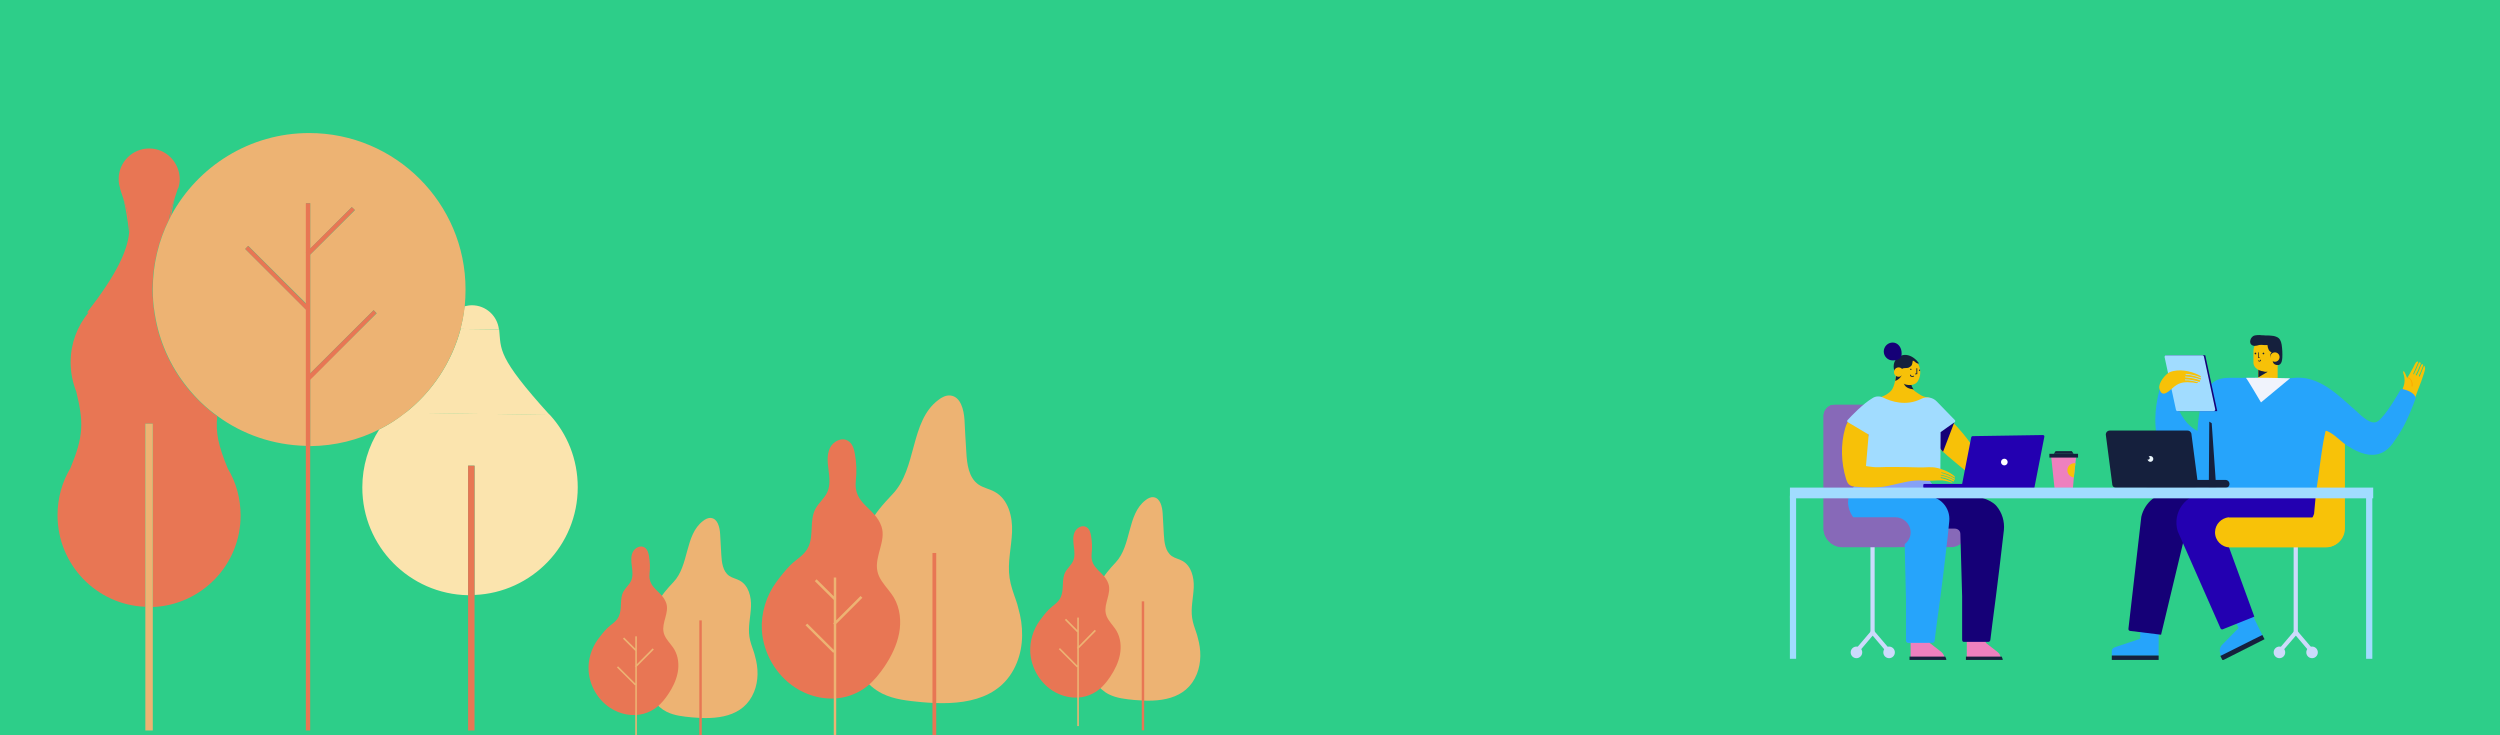 <?xml version="1.0" encoding="UTF-8"?>
<svg xmlns="http://www.w3.org/2000/svg" xmlns:xlink="http://www.w3.org/1999/xlink" width="1020pt" height="300pt" viewBox="0 0 1020 300" version="1.2">
<defs>
<clipPath id="clip1">
  <path d="M 23.398 60 L 99 60 L 99 248 L 23.398 248 Z M 23.398 60 "/>
</clipPath>
<clipPath id="clip2">
  <path d="M 59 172 L 63 172 L 63 298.031 L 59 298.031 Z M 59 172 "/>
</clipPath>
<clipPath id="clip3">
  <path d="M 147 168 L 235.648 168 L 235.648 243 L 147 243 Z M 147 168 "/>
</clipPath>
<clipPath id="clip4">
  <path d="M 190 189 L 194 189 L 194 298.031 L 190 298.031 Z M 190 189 "/>
</clipPath>
<clipPath id="clip5">
  <path d="M 62 54.281 L 190 54.281 L 190 183 L 62 183 Z M 62 54.281 "/>
</clipPath>
<clipPath id="clip6">
  <path d="M 100 82 L 154 82 L 154 298.031 L 100 298.031 Z M 100 82 "/>
</clipPath>
<clipPath id="clip7">
  <path d="M 979 147 L 989.52 147 L 989.52 164 L 979 164 Z M 979 147 "/>
</clipPath>
<clipPath id="clip8">
  <path d="M 802 267 L 818 267 L 818 269.242 L 802 269.242 Z M 802 267 "/>
</clipPath>
<clipPath id="clip9">
  <path d="M 779 267 L 795 267 L 795 269.242 L 779 269.242 Z M 779 267 "/>
</clipPath>
<clipPath id="clip10">
  <path d="M 920 136.492 L 932 136.492 L 932 149 L 920 149 Z M 920 136.492 "/>
</clipPath>
<clipPath id="clip11">
  <path d="M 918 136.492 L 925 136.492 L 925 142 L 918 142 Z M 918 136.492 "/>
</clipPath>
<clipPath id="clip12">
  <path d="M 905 259 L 924 259 L 924 269.242 L 905 269.242 Z M 905 259 "/>
</clipPath>
<clipPath id="clip13">
  <path d="M 861 267 L 881 267 L 881 269.242 L 861 269.242 Z M 861 267 "/>
</clipPath>
<clipPath id="clip14">
  <path d="M 730.254 198 L 969 198 L 969 204 L 730.254 204 Z M 730.254 198 "/>
</clipPath>
<clipPath id="clip15">
  <path d="M 730.254 202 L 733 202 L 733 269 L 730.254 269 Z M 730.254 202 "/>
</clipPath>
<clipPath id="clip16">
  <path d="M 264 211.199 L 309.566 211.199 L 309.566 293 L 264 293 Z M 264 211.199 "/>
</clipPath>
<clipPath id="clip17">
  <path d="M 347 161.168 L 417.578 161.168 L 417.578 287 L 347 287 Z M 347 161.168 "/>
</clipPath>
<clipPath id="clip18">
  <path d="M 310.328 179 L 368 179 L 368 286 L 310.328 286 Z M 310.328 179 "/>
</clipPath>
<clipPath id="clip19">
  <path d="M 444 202.73 L 490 202.73 L 490 286 L 444 286 Z M 444 202.73 "/>
</clipPath>
<clipPath id="clip20">
  <path d="M 420.027 214 L 458 214 L 458 285 L 420.027 285 Z M 420.027 214 "/>
</clipPath>
<clipPath id="clip21">
  <path d="M 465 245 L 467 245 L 467 297.98 L 465 297.98 Z M 465 245 "/>
</clipPath>
</defs>
<g id="surface1">
<rect x="0" y="0" width="1020" height="300" style="fill:rgb(100%,100%,100%);fill-opacity:1;stroke:none;"/>
<rect x="0" y="0" width="1020" height="300" style="fill:rgb(100%,100%,100%);fill-opacity:1;stroke:none;"/>
<rect x="0" y="0" width="1020" height="300" style="fill:rgb(17.65%,80.779%,53.729%);fill-opacity:1;stroke:none;"/>
<path style=" stroke:none;fill-rule:nonzero;fill:rgb(90.979%,46.269%,32.939%);fill-opacity:1;" d="M 69.883 87.844 C 70.301 85.223 70.824 82.914 71.348 80.816 C 70.301 83.754 69.461 86.48 69.043 89.52 C 69.359 88.996 69.672 88.473 69.883 87.844 Z M 69.883 87.844 "/>
<path style=" stroke:none;fill-rule:nonzero;fill:rgb(90.979%,46.269%,32.939%);fill-opacity:1;" d="M 50.289 80.922 C 51.234 84.695 52.07 89.414 52.699 94.871 C 53.223 89.52 51.863 85.324 50.289 80.922 Z M 50.289 80.922 "/>
<g clip-path="url(#clip1)" clip-rule="nonzero">
<path style=" stroke:none;fill-rule:nonzero;fill:rgb(90.979%,46.269%,32.939%);fill-opacity:1;" d="M 92.93 191.145 C 89.156 182.02 87.898 176.566 88.633 169.855 C 84.023 166.5 79.938 162.617 76.375 158.215 C 69.461 149.613 64.645 139.125 62.969 127.59 C 62.547 124.547 62.234 121.402 62.234 118.258 C 62.234 107.98 64.645 98.227 68.938 89.625 C 69.359 86.586 70.195 83.859 71.242 80.922 C 71.664 79.559 72.188 78.195 72.605 76.832 L 72.711 76.832 C 73.129 75.676 73.34 74.312 73.34 73.055 C 73.234 66.133 67.68 60.574 60.871 60.574 C 54.062 60.574 48.406 66.133 48.406 73.055 C 48.406 74.418 48.613 75.676 49.035 76.832 L 48.93 76.832 C 49.348 78.301 49.871 79.559 50.289 80.922 C 51.863 85.43 53.121 89.625 52.699 94.871 C 51.969 102.316 47.672 111.859 35.52 127.484 L 36.148 127.484 C 31.539 133.043 28.816 140.07 28.816 147.832 C 28.816 152.027 29.652 156.117 31.121 159.785 C 34.156 172.371 34.156 177.93 28.711 191.039 C 25.359 196.598 23.473 203.203 23.473 210.23 C 23.473 230.367 39.395 246.832 59.301 247.566 L 59.301 172.895 L 62.34 172.895 L 62.34 247.672 C 82.242 246.832 98.168 230.473 98.168 210.336 C 98.168 203.309 96.281 196.703 92.93 191.145 Z M 92.93 191.145 "/>
</g>
<g clip-path="url(#clip2)" clip-rule="nonzero">
<path style=" stroke:none;fill-rule:nonzero;fill:rgb(92.94%,70.2%,45.099%);fill-opacity:1;" d="M 62.34 247.672 L 62.34 172.895 L 59.301 172.895 L 59.301 298.324 L 62.34 298.324 Z M 62.34 247.672 "/>
</g>
<g clip-path="url(#clip3)" clip-rule="nonzero">
<path style=" stroke:none;fill-rule:nonzero;fill:rgb(98.43%,89.409%,68.239%);fill-opacity:1;" d="M 154.738 175.203 C 150.34 182.02 147.824 190.199 147.824 198.906 C 147.824 222.922 167.102 242.43 190.984 242.848 L 190.984 189.992 L 193.605 189.992 L 193.605 242.742 C 216.965 241.797 235.719 222.5 235.719 198.801 C 235.719 187.367 231.422 176.984 224.301 169.227 L 165.32 168.387 C 161.965 171.113 158.508 173.316 154.738 175.203 Z M 154.738 175.203 "/>
</g>
<path style=" stroke:none;fill-rule:nonzero;fill:rgb(98.43%,89.409%,68.239%);fill-opacity:1;" d="M 203.559 134.406 C 202.93 128.848 198.215 124.547 192.559 124.547 C 191.508 124.547 190.461 124.758 189.52 124.969 C 189.203 128.113 188.68 131.156 187.844 134.199 Z M 203.559 134.406 "/>
<path style=" stroke:none;fill-rule:nonzero;fill:rgb(98.43%,89.409%,68.239%);fill-opacity:1;" d="M 165.32 168.492 L 224.301 169.332 C 202.613 145.418 204.5 142.586 203.66 134.512 C 203.66 134.512 203.66 134.512 203.66 134.406 L 187.949 134.199 C 184.281 147.938 176.215 159.996 165.32 168.492 Z M 165.32 168.492 "/>
<g clip-path="url(#clip4)" clip-rule="nonzero">
<path style=" stroke:none;fill-rule:nonzero;fill:rgb(90.979%,46.269%,32.939%);fill-opacity:1;" d="M 193.605 189.992 L 190.984 189.992 L 190.984 298.324 L 193.605 298.324 Z M 193.605 189.992 "/>
</g>
<g clip-path="url(#clip5)" clip-rule="nonzero">
<path style=" stroke:none;fill-rule:nonzero;fill:rgb(92.94%,70.2%,45.099%);fill-opacity:1;" d="M 62.34 118.152 C 62.34 121.297 62.547 124.445 63.07 127.484 C 64.746 138.918 69.461 149.402 76.48 158.109 C 80.043 162.512 84.129 166.5 88.738 169.75 C 98.898 177.195 111.367 181.602 124.883 181.914 L 124.883 126.332 L 100.051 101.582 L 101.309 100.324 L 124.883 123.816 L 124.883 103.258 L 124.777 103.156 L 124.883 103.051 L 124.883 82.914 L 126.559 82.914 L 126.559 101.477 L 143.527 84.488 L 144.785 85.746 L 126.559 103.887 L 126.559 152.34 L 152.434 126.543 L 153.691 127.801 L 127.395 153.914 L 126.559 153.074 L 126.559 182.02 C 136.719 181.914 146.254 179.504 154.738 175.203 C 158.508 173.316 162.07 171.113 165.32 168.492 C 176.215 159.996 184.281 147.938 187.949 134.094 C 188.68 131.051 189.309 128.008 189.625 124.863 C 189.832 122.66 189.938 120.355 189.938 118.047 C 189.938 82.914 161.34 54.281 126.137 54.281 C 101.832 54.281 80.672 67.918 69.883 87.844 C 69.566 88.367 69.359 88.996 69.043 89.52 C 64.746 98.121 62.34 107.875 62.34 118.152 Z M 62.34 118.152 "/>
</g>
<g clip-path="url(#clip6)" clip-rule="nonzero">
<path style=" stroke:none;fill-rule:nonzero;fill:rgb(90.979%,46.269%,32.939%);fill-opacity:1;" d="M 153.586 127.801 L 152.434 126.543 L 126.559 152.34 L 126.559 103.887 L 144.785 85.641 L 143.527 84.488 L 126.559 101.371 L 126.559 82.914 L 124.777 82.914 L 124.777 123.918 L 101.203 100.324 L 100.051 101.582 L 124.777 126.332 L 124.777 298.324 L 126.559 298.324 L 126.559 154.961 Z M 153.586 127.801 "/>
</g>
<path style=" stroke:none;fill-rule:nonzero;fill:rgb(79.999%,85.489%,98.43%);fill-opacity:1;" d="M 935.801 220.324 L 937.523 220.324 L 937.523 259.152 L 935.801 259.152 Z M 935.801 220.324 "/>
<path style=" stroke:none;fill-rule:nonzero;fill:rgb(79.999%,85.489%,98.43%);fill-opacity:1;" d="M 945.676 266.168 C 945.676 266.484 945.617 266.785 945.496 267.074 C 945.379 267.367 945.207 267.621 944.984 267.844 C 944.766 268.066 944.512 268.238 944.223 268.359 C 943.934 268.477 943.633 268.539 943.32 268.539 C 943.008 268.539 942.707 268.477 942.418 268.359 C 942.133 268.238 941.875 268.066 941.656 267.844 C 941.434 267.621 941.266 267.367 941.145 267.074 C 941.023 266.785 940.965 266.484 940.965 266.168 C 940.965 265.855 941.023 265.551 941.145 265.262 C 941.266 264.973 941.434 264.715 941.656 264.492 C 941.875 264.27 942.133 264.098 942.418 263.98 C 942.707 263.859 943.008 263.801 943.32 263.801 C 943.633 263.801 943.934 263.859 944.223 263.98 C 944.512 264.098 944.766 264.27 944.984 264.492 C 945.207 264.715 945.379 264.973 945.496 265.262 C 945.617 265.551 945.676 265.855 945.676 266.168 Z M 945.676 266.168 "/>
<path style=" stroke:none;fill-rule:nonzero;fill:rgb(79.999%,85.489%,98.43%);fill-opacity:1;" d="M 932.359 266.168 C 932.359 266.484 932.301 266.785 932.18 267.074 C 932.062 267.367 931.891 267.621 931.668 267.844 C 931.449 268.066 931.195 268.238 930.906 268.359 C 930.617 268.477 930.316 268.539 930.004 268.539 C 929.691 268.539 929.391 268.477 929.102 268.359 C 928.812 268.238 928.559 268.066 928.34 267.844 C 928.117 267.621 927.949 267.367 927.828 267.074 C 927.707 266.785 927.648 266.484 927.648 266.168 C 927.648 265.855 927.707 265.551 927.828 265.262 C 927.949 264.973 928.117 264.715 928.34 264.492 C 928.559 264.27 928.812 264.098 929.102 263.98 C 929.391 263.859 929.691 263.801 930.004 263.801 C 930.316 263.801 930.617 263.859 930.906 263.98 C 931.195 264.098 931.449 264.27 931.668 264.492 C 931.891 264.715 932.062 264.973 932.18 265.262 C 932.301 265.551 932.359 265.855 932.359 266.168 Z M 932.359 266.168 "/>
<path style=" stroke:none;fill-rule:nonzero;fill:rgb(79.999%,85.489%,98.43%);fill-opacity:1;" d="M 942.957 266.715 L 936.707 259.332 L 930.367 266.715 L 929.098 265.621 L 936.707 256.691 L 944.316 265.621 Z M 942.957 266.715 "/>
<path style=" stroke:none;fill-rule:nonzero;fill:rgb(97.249%,76.079%,3.139%);fill-opacity:1;" d="M 951.926 162.637 L 932.086 162.637 C 929.551 162.637 926.832 164.73 926.832 167.285 L 926.832 210.938 L 904.91 210.938 C 901.559 210.938 898.66 213.582 898.66 216.953 C 898.57 220.418 901.379 223.152 904.73 223.152 L 949.57 223.152 L 949.211 223.152 C 953.375 223.152 956.727 219.777 956.727 215.586 L 956.727 167.285 C 956.547 164.73 954.465 162.637 951.926 162.637 Z M 951.926 162.637 "/>
<path style=" stroke:none;fill-rule:nonzero;fill:rgb(14.899%,64.31%,98.43%);fill-opacity:1;" d="M 881.359 158.168 C 881.359 158.168 871.211 188.609 896.758 194.809 L 906.27 185.238 L 900.926 177.125 C 900.926 177.125 889.059 176.672 886.973 159.082 C 885.523 147.688 881.359 158.168 881.359 158.168 Z M 881.359 158.168 "/>
<g clip-path="url(#clip7)" clip-rule="nonzero">
<path style=" stroke:none;fill-rule:nonzero;fill:rgb(96.86%,75.69%,3.139%);fill-opacity:1;" d="M 981.004 156.164 C 980.914 157.348 979.555 160.629 979.195 161.633 C 980.371 163.09 982.91 161.723 984.449 162.727 C 984.629 162.816 984.902 163 985.082 163.09 C 985.988 160.539 986.895 157.988 987.891 155.527 C 988.797 153.066 989.52 150.695 989.43 150.332 C 989.25 149.512 989.43 149.785 989.25 149.512 C 989.25 149.422 989.16 149.328 989.16 149.328 C 989.066 149.238 988.977 149.238 988.977 149.328 C 988.887 149.512 988.797 149.785 988.707 149.969 C 988.164 151.242 987.711 152.52 987.258 153.52 C 987.258 153.52 987.164 153.613 987.164 153.613 C 987.164 153.613 987.074 153.613 986.984 153.613 C 986.895 153.613 986.895 153.43 986.895 153.34 C 987.438 152.336 987.891 151.152 988.344 149.875 C 988.434 149.602 988.523 149.422 988.617 149.148 C 988.707 148.965 988.617 148.781 988.523 148.691 C 988.344 148.508 987.98 148.602 987.891 148.875 C 987.801 149.055 987.711 149.328 987.617 149.512 C 987.074 150.879 986.531 152.246 985.988 153.066 C 985.988 153.066 985.898 153.156 985.898 153.156 C 985.809 153.156 985.809 153.156 985.715 153.156 C 985.625 153.066 985.625 152.973 985.625 152.883 C 986.168 152.062 986.715 150.695 987.258 149.328 C 987.348 149.055 987.527 148.781 987.617 148.418 C 987.711 148.234 987.617 147.961 987.438 147.871 C 987.258 147.781 986.984 147.871 986.895 148.055 C 986.262 149.602 985.625 151.152 984.902 152.609 C 984.902 152.699 984.809 152.699 984.809 152.699 C 984.809 152.699 984.719 152.699 984.719 152.699 C 984.629 152.699 984.629 152.52 984.629 152.426 C 985.355 150.879 985.988 149.328 986.621 147.781 C 986.711 147.688 986.621 147.508 986.441 147.508 C 986.352 147.508 986.168 147.508 986.078 147.598 C 985.445 147.871 984.992 149.238 984.629 149.875 C 984.086 150.969 983.09 152.609 982.094 154.34 C 982.184 154.25 981.004 151.336 980.645 151.426 C 980.555 151.516 980.461 151.609 980.461 151.789 C 980.461 151.973 980.555 152.062 980.555 152.246 C 981.004 153.613 981.188 154.887 981.004 156.164 Z M 981.004 156.164 "/>
</g>
<path style=" stroke:none;fill-rule:nonzero;fill:rgb(14.899%,64.31%,98.43%);fill-opacity:1;" d="M 935.531 177.582 C 931.816 176.125 928.012 174.301 924.84 171.84 C 922.668 170.199 920.402 168.012 919.859 165.277 C 919.316 162.543 921.035 160.176 922.938 158.352 C 924.387 156.984 926.109 155.801 927.832 154.797 C 930.277 154.707 932.812 154.523 935.258 154.25 C 945.949 152.793 953.828 161.086 961.258 167.648 C 963.793 169.926 967.598 173.844 970.316 171.75 C 973.578 169.289 978.379 160.812 979.555 158.809 C 979.555 158.715 979.648 158.715 979.648 158.625 C 983.453 159.355 985.262 160.812 985.625 162.363 C 984.539 165.551 982.363 170.836 980.734 173.844 C 979.375 176.305 977.836 178.676 976.203 180.953 C 971.043 187.973 964.066 185.965 957.543 181.773 C 955.188 180.227 953.285 178.039 950.84 176.578 C 948.848 175.395 948.211 175.305 947.852 177.766 C 947.668 178.859 947.578 180.043 947.578 181.227 C 943.504 180.316 939.426 179.133 935.531 177.582 Z M 935.531 177.582 "/>
<path style=" stroke:none;fill-rule:nonzero;fill:rgb(93.329%,50.2%,74.509%);fill-opacity:1;" d="M 814.957 265.984 C 813.055 264.527 810.156 262.25 810.156 262.25 L 810.609 258.148 C 807.891 258.148 805.172 258.148 802.453 258.059 L 802.453 265.348 C 802.453 265.984 802.453 266.625 802.453 267.262 C 802.453 267.809 802.453 268.445 802.453 268.992 L 816.406 268.992 C 816.406 268.355 816.223 267.809 815.953 267.262 C 815.863 266.805 815.41 266.352 814.957 265.984 Z M 814.957 265.984 "/>
<g clip-path="url(#clip8)" clip-rule="nonzero">
<path style=" stroke:none;fill-rule:nonzero;fill:rgb(8.24%,12.549%,23.92%);fill-opacity:1;" d="M 817.129 269.449 L 802.094 269.449 C 802.094 268.992 802.094 268.445 802.094 267.898 L 816.676 267.898 C 816.949 268.355 817.129 268.902 817.129 269.449 Z M 817.129 269.449 "/>
</g>
<path style=" stroke:none;fill-rule:nonzero;fill:rgb(93.329%,50.2%,74.509%);fill-opacity:1;" d="M 792.039 265.984 C 790.133 264.527 787.234 262.25 787.234 262.25 L 787.688 258.148 C 784.973 258.148 782.254 258.148 779.535 258.059 L 779.535 265.348 C 779.535 265.984 779.535 266.625 779.535 267.262 C 779.535 267.809 779.535 268.445 779.535 268.992 L 793.488 268.992 C 793.488 268.355 793.305 267.809 793.035 267.262 C 792.852 266.805 792.488 266.352 792.039 265.984 Z M 792.039 265.984 "/>
<g clip-path="url(#clip9)" clip-rule="nonzero">
<path style=" stroke:none;fill-rule:nonzero;fill:rgb(8.24%,12.549%,23.92%);fill-opacity:1;" d="M 794.121 269.449 L 779.082 269.449 C 779.082 268.992 779.082 268.445 779.082 267.898 L 793.668 267.898 C 793.941 268.355 794.121 268.902 794.121 269.449 Z M 794.121 269.449 "/>
</g>
<path style=" stroke:none;fill-rule:nonzero;fill:rgb(96.86%,75.69%,3.139%);fill-opacity:1;" d="M 929.281 149.148 L 929.281 157.621 C 929.281 159.719 927.469 161.449 925.293 161.449 C 923.211 161.449 921.309 159.719 921.309 157.621 L 921.309 149.148 C 921.309 147.051 923.121 145.32 925.203 145.32 C 926.289 145.32 927.285 145.773 928.012 146.414 C 928.734 147.051 929.281 148.055 929.281 149.148 Z M 929.281 149.148 "/>
<path style=" stroke:none;fill-rule:nonzero;fill:rgb(8.24%,12.549%,23.92%);fill-opacity:1;" d="M 925.203 151.699 L 921.398 153.977 L 921.398 150.422 C 922.395 151.062 923.301 151.609 925.203 151.699 Z M 925.203 151.699 "/>
<g clip-path="url(#clip10)" clip-rule="nonzero">
<path style=" stroke:none;fill-rule:nonzero;fill:rgb(8.24%,12.549%,23.92%);fill-opacity:1;" d="M 920.402 138.391 C 920.582 137.664 920.945 137.117 921.398 136.934 C 921.852 136.75 922.395 136.844 922.848 136.844 C 924.66 136.934 927.195 136.66 928.918 137.48 C 930.184 138.027 930.637 139.121 930.91 140.578 C 931.184 142.402 931.273 144.133 931.184 145.957 C 931.09 146.961 931 147.961 930.277 148.602 C 929.461 149.328 928.191 148.781 927.469 147.961 C 927.195 147.598 926.926 147.234 926.832 146.777 C 926.652 146.32 926.562 145.773 926.379 145.227 C 926.109 144.316 925.383 143.406 924.57 143.223 C 923.48 142.949 921.578 144.5 920.766 143.496 C 920.039 142.586 919.859 140.031 920.402 138.391 Z M 920.402 138.391 "/>
</g>
<path style=" stroke:none;fill-rule:nonzero;fill:rgb(96.86%,75.69%,3.139%);fill-opacity:1;" d="M 924.297 151.609 L 927.285 150.605 C 930.094 147.961 927.469 147.961 929.461 147.961 L 929.281 143.223 C 929.281 140.488 927.016 138.211 924.297 138.211 C 921.578 138.211 919.406 140.488 919.406 143.223 L 919.406 147.961 C 919.406 148.875 920.039 151.336 924.297 151.609 Z M 924.297 151.609 "/>
<path style=" stroke:none;fill-rule:nonzero;fill:rgb(8.24%,12.549%,23.92%);fill-opacity:1;" d="M 929.137 143.41 C 929.355 143.539 929.539 143.703 929.695 143.902 C 929.848 144.105 929.957 144.328 930.023 144.574 C 930.086 144.82 930.105 145.066 930.07 145.32 C 930.039 145.57 929.957 145.805 929.832 146.027 C 929.707 146.246 929.543 146.434 929.344 146.586 C 929.145 146.742 928.922 146.852 928.676 146.918 C 928.434 146.984 928.188 147 927.938 146.965 C 927.688 146.934 927.453 146.852 927.234 146.727 C 927.016 146.598 926.828 146.434 926.676 146.234 C 926.523 146.031 926.414 145.809 926.348 145.562 C 926.281 145.32 926.266 145.07 926.297 144.82 C 926.332 144.566 926.41 144.332 926.539 144.113 C 926.664 143.891 926.828 143.703 927.027 143.551 C 927.227 143.395 927.449 143.285 927.691 143.219 C 927.938 143.156 928.184 143.137 928.434 143.172 C 928.684 143.203 928.918 143.285 929.137 143.41 Z M 929.137 143.41 "/>
<path style=" stroke:none;fill-rule:nonzero;fill:rgb(8.24%,12.549%,23.92%);fill-opacity:1;" d="M 930.91 142.312 C 930.73 141.309 930.004 139.941 929.188 139.305 C 927.922 138.301 926.379 137.48 924.66 137.297 C 923.48 137.207 922.305 137.391 921.309 137.844 C 921.219 138.758 921.125 139.668 921.125 140.578 C 923.027 140.762 924.57 140.852 925.113 140.762 C 925.477 143.859 926.832 143.77 928.375 144.227 C 929.824 144.68 931.184 144.043 930.91 142.312 Z M 930.91 142.312 "/>
<path style=" stroke:none;fill-rule:nonzero;fill:rgb(8.24%,12.549%,23.92%);fill-opacity:1;" d="M 923.48 144.59 C 923.301 144.59 923.121 144.406 923.121 144.227 C 923.121 144.043 923.301 143.859 923.48 143.859 C 923.664 143.859 923.844 144.043 923.844 144.227 C 923.844 144.406 923.664 144.59 923.48 144.59 Z M 923.48 144.59 "/>
<path style=" stroke:none;fill-rule:nonzero;fill:rgb(8.24%,12.549%,23.92%);fill-opacity:1;" d="M 921.852 147.508 C 921.941 147.508 922.121 147.508 922.215 147.414 C 922.395 147.324 922.574 147.051 922.484 146.777 L 922.215 146.777 C 922.215 146.961 922.121 147.051 922.031 147.141 C 921.941 147.234 921.672 147.234 921.398 147.051 L 921.219 147.234 C 921.488 147.414 921.672 147.508 921.852 147.508 Z M 921.852 147.508 "/>
<path style=" stroke:none;fill-rule:nonzero;fill:rgb(8.24%,12.549%,23.92%);fill-opacity:1;" d="M 921.309 146.047 L 921.941 146.047 L 921.941 145.773 L 921.578 145.773 L 921.578 143.77 L 921.309 143.77 Z M 921.309 146.047 "/>
<path style=" stroke:none;fill-rule:nonzero;fill:rgb(8.24%,12.549%,23.92%);fill-opacity:1;" d="M 920.219 144.59 C 920.039 144.59 919.859 144.406 919.859 144.227 C 919.859 144.043 920.039 143.859 920.219 143.859 C 920.402 143.859 920.582 144.043 920.582 144.227 C 920.582 144.406 920.402 144.59 920.219 144.59 Z M 920.219 144.59 "/>
<path style=" stroke:none;fill-rule:nonzero;fill:rgb(8.24%,12.549%,23.92%);fill-opacity:1;" d="M 928.918 148.875 C 929.824 148.875 930.547 148.145 930.547 147.234 L 930.547 146.23 C 930.547 145.32 929.824 144.59 928.918 144.59 C 928.012 144.59 927.285 145.32 927.285 146.23 L 927.285 147.234 C 927.285 148.145 928.012 148.875 928.918 148.875 Z M 928.918 148.875 "/>
<path style=" stroke:none;fill-rule:nonzero;fill:rgb(96.86%,75.69%,3.139%);fill-opacity:1;" d="M 929.113 144.023 C 929.332 144.152 929.52 144.316 929.672 144.516 C 929.828 144.719 929.938 144.941 930 145.188 C 930.066 145.43 930.082 145.68 930.051 145.93 C 930.016 146.184 929.938 146.418 929.812 146.637 C 929.684 146.859 929.523 147.047 929.32 147.199 C 929.121 147.355 928.898 147.465 928.656 147.531 C 928.414 147.594 928.164 147.613 927.914 147.578 C 927.664 147.547 927.43 147.465 927.211 147.34 C 926.996 147.211 926.809 147.047 926.656 146.848 C 926.5 146.645 926.391 146.422 926.328 146.176 C 926.262 145.93 926.246 145.684 926.277 145.43 C 926.312 145.18 926.391 144.945 926.516 144.723 C 926.641 144.504 926.805 144.316 927.004 144.164 C 927.207 144.008 927.43 143.898 927.672 143.832 C 927.914 143.766 928.16 143.75 928.414 143.785 C 928.664 143.816 928.898 143.898 929.113 144.023 Z M 929.113 144.023 "/>
<g clip-path="url(#clip11)" clip-rule="nonzero">
<path style=" stroke:none;fill-rule:nonzero;fill:rgb(8.24%,12.549%,23.92%);fill-opacity:1;" d="M 922.758 136.934 C 921.941 136.57 920.039 136.66 919.316 137.117 C 918.59 137.57 918.137 138.391 918.047 139.305 C 918.047 139.668 918.137 139.941 918.227 140.215 C 918.5 140.762 919.223 141.125 919.859 141.125 C 920.492 141.125 921.125 140.945 921.762 140.762 C 922.215 140.672 922.668 140.488 923.121 140.215 C 923.48 139.941 923.844 139.484 923.754 139.031 C 923.664 138.574 924.387 138.211 924.023 137.938 C 923.754 137.664 924.387 137.297 924.117 137.023 Z M 922.758 136.934 "/>
</g>
<path style=" stroke:none;fill-rule:nonzero;fill:rgb(63.139%,86.269%,100%);fill-opacity:1;" d="M 938.246 202.371 C 936.891 202.371 935.441 201.914 934.082 201.188 C 932.449 200.184 931.09 198.727 929.734 196.723 C 926.926 192.254 925.656 187.059 924.477 182.047 L 924.84 181.957 C 926.02 186.969 927.195 192.164 930.004 196.539 C 931.273 198.543 932.633 200.004 934.172 200.914 C 936.074 202.008 938.156 202.371 939.969 201.824 L 940.059 202.188 C 939.605 202.281 938.973 202.371 938.246 202.371 Z M 938.246 202.371 "/>
<path style=" stroke:none;fill-rule:nonzero;fill:rgb(63.139%,86.269%,100%);fill-opacity:1;" d="M 908.898 201.461 C 908.172 201.461 907.539 201.367 906.902 201.004 L 907.086 200.641 C 909.531 201.824 912.703 200.367 914.152 198.27 C 915.965 195.719 916.055 192.348 916.145 189.613 C 916.234 187.332 916.324 184.965 916.414 182.688 C 916.508 181.594 916.508 180.5 916.598 179.406 L 916.688 177.766 L 917.051 177.766 L 916.961 179.406 C 916.867 180.5 916.867 181.594 916.777 182.688 C 916.688 184.965 916.598 187.332 916.508 189.613 C 916.414 192.348 916.234 195.809 914.422 198.453 C 913.336 200.184 911.07 201.461 908.898 201.461 Z M 908.898 201.461 "/>
<path style=" stroke:none;fill-rule:nonzero;fill:rgb(8.24%,0%,46.669%);fill-opacity:1;" d="M 910.348 191.344 C 913.336 191.344 916.324 191.07 919.316 190.613 C 920.492 190.434 925.926 189.246 930.457 187.332 C 929.098 186.605 926.742 186.238 925.293 185.785 C 922.121 184.691 918.863 183.598 915.691 182.504 L 915.328 182.414 L 915.238 182.594 C 915.238 182.594 912.34 187.605 912.25 187.699 C 911.613 188.883 910.98 190.066 910.348 191.344 Z M 910.348 191.344 "/>
<path style=" stroke:none;fill-rule:nonzero;fill:rgb(14.899%,64.31%,98.43%);fill-opacity:1;" d="M 946.309 157.621 C 944.859 156.348 942.867 155.527 940.332 155.254 C 937.613 154.98 934.988 154.797 932.27 154.613 C 926.289 154.25 920.219 154.066 914.242 154.16 C 910.801 154.25 906.633 153.613 903.645 155.527 C 900.926 157.258 899.477 160.266 898.57 163.273 C 896.758 169.289 896.484 175.484 896.305 181.684 C 896.305 183.508 894.945 187.426 895.582 189.887 L 894.402 202.371 L 908.172 204.375 C 908.535 204.559 908.805 204.648 909.168 204.742 C 919.949 206.93 934.535 207.84 942.957 202.918 C 943.23 202.734 943.594 202.555 943.863 202.371 C 944.316 202.098 944.68 201.734 944.953 201.277 C 945.223 200.82 945.043 200.184 945.133 199.637 C 945.586 196.996 946.129 192.164 946.855 187.242 C 947.309 184.234 947.668 181.32 948.305 178.312 C 948.848 176.031 949.301 173.664 949.66 171.383 C 950.387 165.918 949.754 160.629 946.309 157.621 Z M 946.309 157.621 "/>
<path style=" stroke:none;fill-rule:nonzero;fill:rgb(8.24%,12.549%,23.92%);fill-opacity:1;" d="M 902.375 172.66 L 901.379 172.023 L 901.195 199.09 L 904.277 199.82 Z M 902.375 172.66 "/>
<path style=" stroke:none;fill-rule:nonzero;fill:rgb(94.119%,95.29%,98.819%);fill-opacity:1;" d="M 934.352 154.34 L 922.484 164.184 C 922.484 164.184 916.688 154.34 916.324 154.16 C 922.305 154.066 928.281 154.16 934.352 154.34 Z M 934.352 154.34 "/>
<path style=" stroke:none;fill-rule:nonzero;fill:rgb(8.24%,12.549%,23.92%);fill-opacity:1;" d="M 863.422 199.09 L 895.129 199.09 C 896.035 199.09 896.758 198.363 896.758 197.449 L 894.133 177.309 C 894.133 176.398 893.406 175.668 892.5 175.668 L 860.793 175.668 C 859.887 175.668 859.164 176.398 859.164 177.309 L 861.789 197.449 C 861.789 198.363 862.516 199.09 863.422 199.09 Z M 863.422 199.09 "/>
<path style=" stroke:none;fill-rule:nonzero;fill:rgb(8.24%,12.549%,23.92%);fill-opacity:1;" d="M 876.648 199.09 L 907.992 199.09 C 908.898 199.09 909.621 198.363 909.621 197.449 C 909.621 196.539 908.898 195.809 907.992 195.809 L 876.648 195.809 C 875.742 195.809 875.016 196.539 875.016 197.449 C 875.016 198.363 875.742 199.09 876.648 199.09 Z M 876.648 199.09 "/>
<path style=" stroke:none;fill-rule:nonzero;fill:rgb(91.759%,96.078%,98.43%);fill-opacity:1;" d="M 876.465 187.516 C 876.828 187.516 877.102 187.242 877.102 186.879 C 877.102 186.605 876.918 186.422 876.648 186.332 C 876.828 186.148 877.102 186.059 877.371 186.059 C 878.008 186.059 878.551 186.605 878.551 187.242 C 878.551 187.879 878.008 188.426 877.371 188.426 C 876.738 188.426 876.285 187.973 876.195 187.426 C 876.285 187.426 876.375 187.516 876.465 187.516 Z M 876.465 187.516 "/>
<path style=" stroke:none;fill-rule:nonzero;fill:rgb(14.899%,64.31%,98.43%);fill-opacity:1;" d="M 905.906 267.078 L 906.543 268.355 L 923.391 259.879 L 922.574 258.148 L 915.691 244.203 L 908.988 247.578 L 913.336 256.234 L 906.633 263.07 C 905.727 263.98 905.453 265.348 905.816 266.531 C 905.727 266.715 905.816 266.898 905.906 267.078 Z M 905.906 267.078 "/>
<g clip-path="url(#clip12)" clip-rule="nonzero">
<path style=" stroke:none;fill-rule:nonzero;fill:rgb(8.24%,12.549%,23.92%);fill-opacity:1;" d="M 906.18 268.172 L 906.812 269.449 L 923.934 260.793 L 923.027 259.059 L 905.906 267.625 C 906 267.898 906.09 268.082 906.18 268.172 Z M 906.18 268.172 "/>
</g>
<path style=" stroke:none;fill-rule:nonzero;fill:rgb(14.899%,64.31%,98.43%);fill-opacity:1;" d="M 861.609 266.078 L 861.609 267.535 L 880.723 267.535 L 880.723 265.531 L 880.812 250.676 L 873.203 250.676 L 873.203 260.609 L 863.965 263.707 C 862.695 264.164 861.789 264.254 861.609 265.531 C 861.609 265.711 861.609 265.895 861.609 266.078 Z M 861.609 266.078 "/>
<g clip-path="url(#clip13)" clip-rule="nonzero">
<path style=" stroke:none;fill-rule:nonzero;fill:rgb(8.24%,12.549%,23.92%);fill-opacity:1;" d="M 861.609 267.992 L 861.609 269.449 L 880.723 269.449 L 880.723 267.445 L 861.609 267.445 C 861.609 267.625 861.609 267.809 861.609 267.992 Z M 861.609 267.992 "/>
</g>
<path style=" stroke:none;fill-rule:nonzero;fill:rgb(8.24%,0%,46.669%);fill-opacity:1;" d="M 921.852 200.551 C 920.766 200.551 899.293 200.73 886.07 200.82 C 880.09 200.82 875.016 205.016 873.656 210.848 L 868.402 256.508 C 868.312 256.965 868.676 257.418 869.129 257.418 L 881.719 258.969 L 891.324 218.867 L 928.828 219.414 C 933.988 219.504 938.43 216.043 939.789 211.031 L 942.688 199.91 L 920.672 200.914 Z M 921.852 200.551 "/>
<path style=" stroke:none;fill-rule:nonzero;fill:rgb(13.73%,0%,69.409%);fill-opacity:1;" d="M 943.863 201.188 C 943.32 201.188 916.234 201.277 899.656 201.367 C 891.777 201.367 886.16 209.117 888.516 216.773 L 906 256.418 C 906.18 256.691 906.449 256.871 906.812 256.781 L 919.77 251.586 L 907.809 218.867 L 930.367 219.051 C 936.074 219.141 942.234 215.133 944.137 209.664 L 944.953 200.82 Z M 943.863 201.188 "/>
<path style=" stroke:none;fill-rule:nonzero;fill:rgb(79.999%,85.489%,98.43%);fill-opacity:1;" d="M 763.141 220.324 L 764.859 220.324 L 764.859 259.152 L 763.141 259.152 Z M 763.141 220.324 "/>
<path style=" stroke:none;fill-rule:nonzero;fill:rgb(79.999%,85.489%,98.43%);fill-opacity:1;" d="M 759.789 266.168 C 759.789 266.484 759.727 266.785 759.609 267.074 C 759.488 267.367 759.32 267.621 759.098 267.844 C 758.875 268.066 758.621 268.238 758.332 268.359 C 758.043 268.477 757.746 268.539 757.434 268.539 C 757.121 268.539 756.82 268.477 756.531 268.359 C 756.242 268.238 755.988 268.066 755.766 267.844 C 755.547 267.621 755.375 267.367 755.258 267.074 C 755.137 266.785 755.078 266.484 755.078 266.168 C 755.078 265.855 755.137 265.551 755.258 265.262 C 755.375 264.973 755.547 264.715 755.766 264.492 C 755.988 264.27 756.242 264.098 756.531 263.98 C 756.82 263.859 757.121 263.801 757.434 263.801 C 757.746 263.801 758.043 263.859 758.332 263.98 C 758.621 264.098 758.875 264.27 759.098 264.492 C 759.32 264.715 759.488 264.973 759.609 265.262 C 759.727 265.551 759.789 265.855 759.789 266.168 Z M 759.789 266.168 "/>
<path style=" stroke:none;fill-rule:nonzero;fill:rgb(79.999%,85.489%,98.43%);fill-opacity:1;" d="M 773.105 266.168 C 773.105 266.484 773.043 266.785 772.926 267.074 C 772.805 267.367 772.637 267.621 772.414 267.844 C 772.191 268.066 771.938 268.238 771.648 268.359 C 771.363 268.477 771.062 268.539 770.75 268.539 C 770.438 268.539 770.137 268.477 769.848 268.359 C 769.559 268.238 769.305 268.066 769.082 267.844 C 768.863 267.621 768.691 267.367 768.574 267.074 C 768.453 266.785 768.395 266.484 768.395 266.168 C 768.395 265.855 768.453 265.551 768.574 265.262 C 768.691 264.973 768.863 264.715 769.082 264.492 C 769.305 264.27 769.559 264.098 769.848 263.98 C 770.137 263.859 770.438 263.801 770.75 263.801 C 771.062 263.801 771.363 263.859 771.648 263.98 C 771.938 264.098 772.191 264.27 772.414 264.492 C 772.637 264.715 772.805 264.973 772.926 265.262 C 773.043 265.551 773.105 265.855 773.105 266.168 Z M 773.105 266.168 "/>
<path style=" stroke:none;fill-rule:nonzero;fill:rgb(79.999%,85.489%,98.43%);fill-opacity:1;" d="M 757.793 266.715 L 764.047 259.332 L 770.297 266.715 L 771.656 265.621 L 764.047 256.691 L 756.438 265.621 Z M 757.793 266.715 "/>
<path style=" stroke:none;fill-rule:nonzero;fill:rgb(52.939%,41.179%,72.159%);fill-opacity:1;" d="M 802.184 217.043 C 802.273 220.508 799.465 223.242 796.113 223.242 L 751.727 223.242 C 747.559 223.242 744.023 219.777 744.023 215.68 L 744.023 169.652 C 744.023 167.559 745.473 165.824 747.375 165.277 C 747.828 165.188 748.375 165.098 748.824 165.098 L 768.664 165.098 C 771.203 165.098 773.918 167.012 773.918 169.652 L 773.918 211.031 L 795.934 211.031 C 799.285 211.031 802.094 213.672 802.184 217.043 Z M 802.184 217.043 "/>
<path style=" stroke:none;fill-rule:nonzero;fill:rgb(52.159%,63.139%,96.86%);fill-opacity:1;" d="M 792.309 201.094 C 788.867 198.91 786.238 195.445 785.332 191.16 C 785.332 191.16 762.324 191.16 761.961 190.797 C 762.145 190.98 757.523 196.723 757.07 197.359 C 755.348 199.91 753.988 202.734 754.352 206.016 C 755.168 212.305 761.691 216.953 767.758 216.953 C 767.758 216.953 771.746 216.953 777.27 216.953 L 777.906 244.66 L 777.906 261.34 C 777.906 261.793 778.27 262.25 778.719 262.25 L 786.238 262.25 C 786.602 262.25 786.965 261.887 787.055 261.52 L 787.871 254.957 C 787.871 254.957 790.133 239.375 792.398 218.957 L 792.398 201.094 Z M 792.309 201.094 "/>
<path style=" stroke:none;fill-rule:nonzero;fill:rgb(8.24%,0%,46.669%);fill-opacity:1;" d="M 817.582 216.316 C 815.227 237.188 812.871 254.594 812.871 254.594 L 812.059 261.156 C 811.965 261.52 811.695 261.887 811.242 261.887 L 801.188 261.887 C 800.734 261.887 800.551 261.43 800.551 260.973 L 800.551 243.293 L 799.828 217.863 C 799.828 216.59 798.832 215.68 797.562 215.68 L 785.426 215.68 L 785.426 199.91 C 787.688 201.188 790.227 202.008 793.035 202.008 L 802.547 202.008 C 806.168 202.098 812.148 203.648 814.504 206.383 C 816.859 209.117 817.945 212.762 817.582 216.316 Z M 817.582 216.316 "/>
<path style=" stroke:none;fill-rule:nonzero;fill:rgb(14.899%,64.31%,98.43%);fill-opacity:1;" d="M 754.352 202.461 C 754.082 203.555 753.898 204.832 754.082 206.016 C 754.895 212.305 761.418 216.953 767.488 216.953 C 767.488 216.953 771.473 216.953 777 216.953 L 777.633 244.66 L 777.633 261.34 C 777.633 261.887 778.086 262.25 778.539 262.25 L 788.504 262.25 C 788.867 262.25 789.23 261.887 789.32 261.52 L 790.133 254.957 C 790.133 254.957 792.398 239.375 794.664 218.957 L 795.297 212.672 C 795.844 207.203 791.586 202.461 786.148 202.461 Z M 754.352 202.461 "/>
<path style=" stroke:none;fill-rule:nonzero;fill:rgb(96.86%,75.69%,3.139%);fill-opacity:1;" d="M 787.781 165.645 C 786.781 167.648 784.789 168.922 782.617 169.742 C 778.449 171.293 773.465 170.93 769.66 168.559 C 768.484 167.832 764.406 165.004 763.594 163.547 C 763.141 162.816 768.574 162.637 771.562 159.445 C 772.379 158.535 772.832 157.074 773.195 155.434 C 773.465 154.066 773.559 152.699 773.648 151.609 C 773.738 150.879 773.738 150.332 773.738 149.969 L 775.098 150.969 L 775.551 151.426 L 774.824 152.336 L 774.281 152.973 L 775.73 153.246 L 775.82 153.34 L 779.445 154.066 L 779.445 155.801 C 779.445 156.164 779.535 156.621 779.625 156.984 C 779.809 157.715 780.172 158.441 780.621 158.988 C 780.621 158.988 780.715 159.082 780.715 159.082 C 780.984 159.445 781.438 159.719 781.801 159.992 C 783.25 160.902 784.156 161.816 786.328 162.09 C 787.961 162.27 786.602 162.09 787.328 163.09 C 788.051 163.73 788.23 164.914 787.781 165.645 Z M 787.781 165.645 "/>
<path style=" stroke:none;fill-rule:nonzero;fill:rgb(8.24%,12.549%,23.92%);fill-opacity:1;" d="M 780.805 158.898 C 778.902 158.625 776.727 158.078 776.637 155.527 C 776.637 155.16 776.547 154.797 776.457 154.34 L 779.172 154.98 L 779.172 155.707 C 779.172 156.074 779.445 156.438 779.809 156.895 C 779.988 157.621 780.352 158.352 780.805 158.898 Z M 780.805 158.898 "/>
<path style=" stroke:none;fill-rule:nonzero;fill:rgb(96.86%,75.69%,3.139%);fill-opacity:1;" d="M 783.07 149.512 C 782.887 149.055 782.707 148.691 782.523 148.328 C 782.523 148.234 782.434 148.234 782.434 148.145 C 781.801 147.141 780.984 146.32 779.988 145.773 C 779.625 145.867 779.172 145.957 778.629 145.773 C 775.277 144.953 774.734 148.234 774.191 151.242 C 774.102 151.336 773.918 151.426 773.918 151.426 C 774.102 151.789 773.828 152.883 773.828 153.613 C 773.918 153.793 773.918 153.977 774.012 154.066 C 774.102 154.25 774.102 154.34 774.191 154.523 C 775.008 155.527 776.094 156.348 777.27 156.801 C 778.902 157.348 781.258 157.258 782.344 155.707 C 783.523 153.977 783.793 151.609 783.07 149.512 Z M 783.07 149.512 "/>
<path style=" stroke:none;fill-rule:nonzero;fill:rgb(8.24%,12.549%,23.92%);fill-opacity:1;" d="M 781.438 152.793 L 782.254 152.609 L 782.254 150.242 L 781.891 150.242 L 781.891 152.336 L 781.348 152.426 Z M 781.438 152.793 "/>
<path style=" stroke:none;fill-rule:nonzero;fill:rgb(8.24%,12.549%,23.92%);fill-opacity:1;" d="M 780.262 153.793 C 780.531 153.793 780.715 153.703 780.984 153.52 L 780.805 153.246 C 780.441 153.52 780.078 153.43 779.898 153.34 C 779.719 153.246 779.625 153.066 779.625 152.883 L 779.266 152.883 C 779.266 153.246 779.355 153.52 779.719 153.703 C 779.898 153.703 780.078 153.793 780.262 153.793 Z M 780.262 153.793 "/>
<path style=" stroke:none;fill-rule:nonzero;fill:rgb(8.24%,12.549%,23.92%);fill-opacity:1;" d="M 783.16 151.336 C 783.34 151.336 783.43 151.242 783.43 151.062 C 783.43 150.879 783.34 150.789 783.16 150.789 C 782.977 150.789 782.887 150.879 782.887 151.062 C 782.887 151.152 782.977 151.336 783.16 151.336 Z M 783.16 151.336 "/>
<path style=" stroke:none;fill-rule:nonzero;fill:rgb(8.24%,12.549%,23.92%);fill-opacity:1;" d="M 779.625 150.969 C 779.809 150.969 779.898 150.879 779.898 150.695 C 779.898 150.516 779.809 150.422 779.625 150.422 C 779.445 150.422 779.355 150.516 779.355 150.695 C 779.355 150.879 779.445 150.969 779.625 150.969 Z M 779.625 150.969 "/>
<path style=" stroke:none;fill-rule:nonzero;fill:rgb(8.24%,12.549%,23.92%);fill-opacity:1;" d="M 775.914 152.883 C 775.914 152.973 775.82 153.066 775.82 153.246 C 775.461 154.066 774.461 154.98 773.285 155.434 C 773.559 154.066 773.648 152.699 773.738 151.609 L 774.914 152.336 Z M 775.914 152.883 "/>
<path style=" stroke:none;fill-rule:nonzero;fill:rgb(8.24%,12.549%,23.92%);fill-opacity:1;" d="M 782.887 148.328 C 782.523 148.328 782.254 148.328 781.98 148.145 C 781.438 147.871 781.074 147.234 780.441 147.141 C 780.172 147.961 780.352 148.781 779.625 149.422 C 779.355 149.602 779.082 149.785 778.812 149.969 C 777.996 150.332 776.91 149.969 776.184 150.422 C 775.461 150.789 775.008 151.789 774.281 152.336 C 774.012 152.52 773.738 152.699 773.465 152.699 C 772.379 150.695 772.199 148.145 773.738 146.414 C 774.914 145.047 776.816 144.5 778.539 144.953 C 780.262 145.41 781.801 146.594 782.887 148.145 C 782.797 148.234 782.797 148.328 782.887 148.328 Z M 782.887 148.328 "/>
<path style=" stroke:none;fill-rule:nonzero;fill:rgb(96.86%,75.69%,3.139%);fill-opacity:1;" d="M 774.656 149.895 C 774.91 149.898 775.152 149.949 775.383 150.051 C 775.617 150.148 775.82 150.289 775.996 150.473 C 776.172 150.652 776.309 150.863 776.402 151.098 C 776.496 151.332 776.543 151.578 776.539 151.832 C 776.535 152.086 776.484 152.328 776.387 152.562 C 776.285 152.797 776.148 153 775.969 153.18 C 775.785 153.355 775.578 153.492 775.344 153.586 C 775.109 153.68 774.867 153.727 774.617 153.723 C 774.363 153.723 774.121 153.668 773.891 153.57 C 773.656 153.469 773.453 153.328 773.277 153.148 C 773.102 152.969 772.965 152.758 772.871 152.523 C 772.777 152.289 772.73 152.043 772.734 151.789 C 772.738 151.535 772.789 151.293 772.887 151.059 C 772.984 150.824 773.125 150.621 773.305 150.441 C 773.488 150.266 773.695 150.129 773.93 150.035 C 774.16 149.941 774.406 149.895 774.656 149.895 Z M 774.656 149.895 "/>
<path style=" stroke:none;fill-rule:nonzero;fill:rgb(96.86%,75.69%,3.139%);fill-opacity:1;" d="M 787.781 179.953 C 788.594 180.59 789.32 181.137 790.133 181.684 C 790.406 182.047 790.68 182.414 791.039 182.777 C 791.223 182.961 791.402 183.234 791.586 183.414 C 791.855 183.688 790.68 182.23 790.949 182.504 C 795.027 186.879 802.727 192.438 806.352 195.809 C 807.164 196.629 808.344 197.086 809.52 197.27 C 810.699 197.449 812.059 197.27 812.781 196.355 C 814.684 194.078 811.695 191.801 810.426 190.25 C 808.797 188.336 807.617 186.059 806.258 183.961 C 805.355 182.867 804.539 181.594 803.633 180.406 C 802.816 179.312 802 178.219 801.098 177.125 C 799.738 175.484 798.379 173.938 796.93 172.477 L 796.387 171.93 C 795.207 170.746 793.941 169.469 792.672 168.285 C 791.039 169.562 789.773 171.02 788.957 173.023 C 788.141 175.031 787.328 177.672 787.781 179.953 Z M 787.781 179.953 "/>
<path style=" stroke:none;fill-rule:nonzero;fill:rgb(8.24%,0%,46.669%);fill-opacity:1;" d="M 791.312 176.488 L 791.402 182.777 C 791.586 182.961 791.766 183.234 791.945 183.414 C 792.219 183.688 792.488 184.055 792.762 184.328 L 797.293 172.477 L 796.746 171.93 Z M 791.312 176.488 "/>
<path style=" stroke:none;fill-rule:nonzero;fill:rgb(96.86%,75.69%,3.139%);fill-opacity:1;" d="M 767.578 196.176 C 764.68 196.176 761.691 197.906 758.789 198.363 C 757.25 198.637 755.438 198.727 754.262 197.543 C 753.719 196.996 753.445 196.176 753.176 195.355 C 751.18 188.793 750.91 181.41 752.812 174.758 C 754.895 167.559 759.152 169.742 761.598 175.578 C 763.863 181.047 764.77 187.152 766.402 192.801 C 766.852 193.988 767.215 195.082 767.578 196.176 Z M 767.578 196.176 "/>
<path style=" stroke:none;fill-rule:nonzero;fill:rgb(96.86%,75.69%,3.139%);fill-opacity:1;" d="M 777.723 210.211 C 777.816 210.211 777.816 210.301 777.906 210.301 C 777.816 210.211 777.816 210.211 777.723 210.211 C 777.723 210.117 777.723 210.117 777.723 210.211 Z M 777.723 210.211 "/>
<path style=" stroke:none;fill-rule:nonzero;fill:rgb(63.139%,86.269%,100%);fill-opacity:1;" d="M 797.562 171.383 L 790.227 163.82 C 788.594 162.09 785.969 161.633 783.883 162.727 C 777.633 165.918 771.383 163.73 768.484 162.27 C 767.035 161.543 765.312 161.543 763.953 162.453 C 759.969 164.824 755.348 169.742 753.809 171.383 C 753.535 171.656 753.629 172.113 753.988 172.297 L 762.414 177.309 L 761.145 192.164 C 761.145 192.164 774.102 195.262 791.676 191.344 L 791.766 176.305 L 797.562 172.203 C 797.746 172.023 797.836 171.566 797.562 171.383 Z M 797.562 171.383 "/>
<path style=" stroke:none;fill-rule:nonzero;fill:rgb(13.73%,0%,69.409%);fill-opacity:1;" d="M 834.07 178.312 L 829.992 199.184 L 785.152 199.184 C 784.879 199.184 784.699 199 784.699 198.727 L 784.699 197.906 C 784.699 197.633 784.879 197.449 785.152 197.449 L 800.551 197.449 L 804.266 178.402 C 804.355 178.129 804.539 177.945 804.809 177.945 L 833.527 177.492 C 833.891 177.492 834.25 177.855 834.07 178.312 Z M 834.07 178.312 "/>
<path style=" stroke:none;fill-rule:nonzero;fill:rgb(100%,100%,100%);fill-opacity:1;" d="M 819.125 188.52 C 819.125 188.699 819.09 188.875 819.02 189.043 C 818.949 189.211 818.852 189.355 818.727 189.484 C 818.598 189.613 818.449 189.711 818.285 189.781 C 818.117 189.852 817.945 189.887 817.766 189.887 C 817.586 189.887 817.41 189.852 817.246 189.781 C 817.078 189.711 816.93 189.613 816.805 189.484 C 816.676 189.355 816.578 189.211 816.508 189.043 C 816.441 188.875 816.406 188.699 816.406 188.52 C 816.406 188.336 816.441 188.164 816.508 187.996 C 816.578 187.828 816.676 187.68 816.805 187.551 C 816.93 187.422 817.078 187.324 817.246 187.254 C 817.41 187.188 817.586 187.152 817.766 187.152 C 817.945 187.152 818.117 187.188 818.285 187.254 C 818.449 187.324 818.598 187.422 818.727 187.551 C 818.852 187.68 818.949 187.828 819.02 187.996 C 819.09 188.164 819.125 188.336 819.125 188.52 Z M 819.125 188.52 "/>
<path style=" stroke:none;fill-rule:nonzero;fill:rgb(96.86%,75.69%,3.139%);fill-opacity:1;" d="M 757.977 189.43 C 755.801 188.793 753.719 190.797 754.262 192.984 C 754.625 194.715 755.168 196.449 755.711 198.18 C 756.98 198.453 758.246 198.727 759.695 198.816 C 761.781 199 763.773 199 765.855 198.816 C 767.758 198.727 769.57 198.453 771.383 197.996 C 775.73 197.086 780.352 195.629 784.879 196.082 C 787.328 196.355 789.773 195.902 792.309 195.992 C 792.309 195.992 792.398 195.992 792.398 195.992 C 793.215 196.082 794.031 196.266 794.754 196.449 C 795.297 196.539 795.934 196.996 796.477 196.902 C 796.656 196.902 796.656 196.723 796.477 196.629 C 795.117 195.992 793.395 195.262 791.945 195.082 C 791.855 195.082 791.766 194.988 791.766 194.898 C 791.766 194.809 791.855 194.715 791.945 194.715 C 793.578 194.898 795.48 195.719 796.93 196.449 C 797.02 196.449 797.109 196.449 797.109 196.449 C 797.199 196.355 797.293 196.266 797.293 196.176 C 797.383 196.082 797.293 195.992 797.199 195.902 C 795.75 195.082 794.031 194.441 791.945 193.988 C 791.855 193.988 791.766 193.895 791.766 193.805 C 791.766 193.715 791.855 193.621 791.945 193.715 C 794.031 194.168 795.844 194.898 797.293 195.719 C 797.383 195.809 797.473 195.719 797.562 195.629 C 797.562 195.535 797.652 195.535 797.652 195.445 C 797.652 195.355 797.652 195.262 797.562 195.262 C 795.934 194.262 794.121 193.441 792.219 192.984 C 792.129 192.984 792.039 192.895 792.039 192.801 C 792.039 192.711 792.129 192.621 792.219 192.711 C 794.031 193.168 795.75 193.895 797.383 194.809 C 797.473 194.898 797.652 194.809 797.652 194.625 C 797.562 194.352 797.02 193.988 796.84 193.805 C 795.57 192.801 793.668 191.891 791.855 191.344 C 791.312 191.16 790.77 190.98 790.227 190.887 C 787.871 190.34 785.426 190.797 783.07 190.707 C 779.535 190.613 775.914 190.523 772.379 190.523 C 770.566 190.523 768.848 190.523 767.035 190.613 C 766.402 190.613 765.766 190.613 765.133 190.613 C 764.5 190.613 760.512 190.16 759.242 189.703 C 758.789 189.703 758.43 189.613 757.977 189.43 Z M 766.672 191.254 C 766.582 191.254 766.582 191.254 766.492 191.254 C 766.492 191.254 766.402 191.254 766.402 191.254 C 766.492 191.254 766.582 191.254 766.672 191.254 Z M 766.672 191.254 "/>
<path style=" stroke:none;fill-rule:nonzero;fill:rgb(63.139%,86.269%,100%);fill-opacity:1;" d="M 979.555 158.809 C 979.828 158.168 979.828 158.262 979.555 158.809 Z M 979.555 158.809 "/>
<path style=" stroke:none;fill-rule:nonzero;fill:rgb(100%,63.919%,0%);fill-opacity:1;" d="M 984.266 157.715 L 983.906 157.621 C 984.086 156.895 983.996 155.801 983.543 155.07 C 983.27 154.613 982.816 154.34 982.273 154.25 L 982.363 153.977 C 983 154.066 983.453 154.434 983.812 154.98 C 984.359 155.801 984.449 156.984 984.266 157.715 Z M 984.266 157.715 "/>
<path style=" stroke:none;fill-rule:nonzero;fill:rgb(8.24%,0%,46.669%);fill-opacity:1;" d="M 904.641 167.738 L 888.516 167.738 L 883.621 144.953 L 899.746 144.953 Z M 904.641 167.738 "/>
<path style=" stroke:none;fill-rule:nonzero;fill:rgb(63.139%,86.269%,100%);fill-opacity:1;" d="M 903.191 167.738 L 888.426 167.738 C 888.152 167.738 887.879 167.559 887.789 167.191 L 883.168 145.773 C 883.078 145.32 883.352 144.953 883.805 144.953 L 898.57 144.953 C 898.84 144.953 899.113 145.137 899.203 145.5 L 903.824 167.012 C 903.914 167.375 903.551 167.738 903.191 167.738 Z M 903.191 167.738 "/>
<path style=" stroke:none;fill-rule:nonzero;fill:rgb(96.86%,75.69%,3.139%);fill-opacity:1;" d="M 897.031 152.973 C 897.301 153.066 897.844 153.43 898.027 153.703 C 898.117 153.887 897.938 153.977 897.754 153.887 C 895.852 153.156 893.949 152.699 891.867 152.52 C 891.777 152.52 891.684 152.609 891.684 152.699 C 891.684 152.793 891.777 152.883 891.867 152.883 C 893.949 152.973 896.035 153.52 897.938 154.34 C 898.027 154.34 898.027 154.434 898.027 154.523 C 898.027 154.613 898.027 154.613 898.027 154.707 C 898.027 154.797 897.844 154.887 897.754 154.797 C 896.035 154.16 894.039 153.793 891.684 153.613 C 891.594 153.613 891.504 153.703 891.504 153.793 C 891.504 153.887 891.594 153.977 891.684 153.977 C 893.949 154.16 895.941 154.523 897.574 155.16 C 897.664 155.16 897.754 155.344 897.664 155.434 C 897.574 155.527 897.574 155.617 897.484 155.707 C 897.484 155.801 897.391 155.801 897.301 155.801 C 895.582 155.254 893.406 154.797 891.594 154.797 C 891.504 154.797 891.414 154.887 891.414 154.98 C 891.414 155.07 891.504 155.16 891.594 155.16 C 893.227 155.07 895.129 155.527 896.668 155.98 C 896.848 156.074 896.848 156.254 896.668 156.254 C 896.125 156.438 895.309 156.164 894.766 156.074 C 891.684 155.801 889.602 155.801 887.246 157.621 C 885.434 158.988 882.082 163.09 880.996 158.441 C 880.543 156.348 883.352 152.793 885.164 151.883 C 888.875 150.332 893.68 151.336 897.031 152.973 Z M 897.031 152.973 "/>
<path style=" stroke:none;fill-rule:nonzero;fill:rgb(97.249%,76.079%,3.139%);fill-opacity:1;" d="M 909.352 211.031 C 906.27 211.395 903.824 213.855 903.734 217.043 C 903.645 220.508 906.449 223.332 909.805 223.332 L 948.938 223.332 C 953.105 223.332 956.457 219.871 956.457 215.77 L 956.457 211.121 L 909.352 211.121 Z M 909.352 211.031 "/>
<path style=" stroke:none;fill-rule:nonzero;fill:rgb(8.24%,0%,46.669%);fill-opacity:1;" d="M 775.82 143.406 C 776.273 146.504 774.191 147.051 772.199 147.051 C 770.207 147.051 768.574 145.41 768.574 143.406 C 768.574 141.398 770.207 139.758 772.199 139.758 C 774.191 139.758 775.551 141.398 775.82 143.406 Z M 775.82 143.406 "/>
<path style=" stroke:none;fill-rule:nonzero;fill:rgb(52.939%,41.179%,72.159%);fill-opacity:1;" d="M 779.535 217.043 C 779.625 220.508 776.816 223.242 773.465 223.242 L 751.727 223.242 C 747.559 223.242 744.023 219.777 744.023 215.68 L 744.023 169.652 C 744.023 167.559 745.473 165.824 747.375 165.188 C 749.461 165.734 751.273 167.559 751.273 169.652 L 751.273 211.031 L 773.285 211.031 C 776.547 211.031 779.445 213.672 779.535 217.043 Z M 779.535 217.043 "/>
<path style=" stroke:none;fill-rule:nonzero;fill:rgb(93.329%,50.2%,74.509%);fill-opacity:1;" d="M 845.758 199.09 L 846.117 194.898 L 846.754 189.066 L 847.207 185.328 L 836.879 186.332 L 838.238 199.09 Z M 845.758 199.09 "/>
<path style=" stroke:none;fill-rule:nonzero;fill:rgb(8.24%,12.549%,23.92%);fill-opacity:1;" d="M 836.152 185.145 L 847.84 185.145 L 847.84 186.695 L 836.152 186.695 Z M 836.152 185.145 "/>
<path style=" stroke:none;fill-rule:nonzero;fill:rgb(8.24%,12.549%,23.92%);fill-opacity:1;" d="M 846.027 185.145 L 837.965 185.145 L 838.691 184.055 L 845.305 184.055 Z M 846.027 185.145 "/>
<path style=" stroke:none;fill-rule:nonzero;fill:rgb(96.86%,75.69%,3.139%);fill-opacity:1;" d="M 846.754 188.973 L 846.117 194.809 C 844.668 194.625 843.492 193.441 843.492 191.891 C 843.492 190.25 844.762 188.973 846.391 188.973 C 846.57 188.973 846.664 188.973 846.754 188.973 Z M 846.754 188.973 "/>
<g clip-path="url(#clip14)" clip-rule="nonzero">
<path style=" stroke:none;fill-rule:nonzero;fill:rgb(63.139%,86.269%,100%);fill-opacity:1;" d="M 968.27 203.324 L 730.293 203.324 L 730.293 198.949 L 968.27 198.949 Z M 968.27 203.324 "/>
</g>
<path style=" stroke:none;fill-rule:nonzero;fill:rgb(63.139%,86.269%,100%);fill-opacity:1;" d="M 967.906 268.793 L 965.367 268.793 L 965.367 202.262 L 967.906 202.262 Z M 967.906 268.793 "/>
<g clip-path="url(#clip15)" clip-rule="nonzero">
<path style=" stroke:none;fill-rule:nonzero;fill:rgb(63.139%,86.269%,100%);fill-opacity:1;" d="M 732.812 268.793 L 730.273 268.793 L 730.273 202.262 L 732.812 202.262 Z M 732.812 268.793 "/>
</g>
<g clip-path="url(#clip16)" clip-rule="nonzero">
<path style=" stroke:none;fill-rule:nonzero;fill:rgb(92.94%,70.2%,45.099%);fill-opacity:1;" d="M 307.488 265.789 C 306.797 263.793 306.062 261.84 305.758 259.758 C 305.152 255.723 306.234 251.641 306.406 247.562 C 306.582 243.484 305.414 238.84 301.82 236.887 C 300.434 236.105 298.789 235.848 297.492 234.938 C 294.895 233.113 294.461 229.469 294.289 226.301 C 294.117 223.48 293.941 220.66 293.812 217.84 C 293.641 215.105 292.816 211.633 290.09 211.328 C 288.922 211.199 287.754 211.809 286.844 212.547 C 279.355 218.188 281.262 230.684 274.77 237.496 C 269.793 242.789 265.203 248.039 268.711 255.98 C 269.707 258.195 271.352 260.277 271.523 262.664 C 271.566 263.098 271.566 263.574 271.695 263.965 C 267.672 268.695 263.43 272.211 264.164 279.109 C 264.684 283.883 267.758 288.309 272.043 290.434 C 275.203 291.996 278.793 292.344 282.344 292.691 C 292.125 293.602 303.379 292.82 307.664 282.277 C 309.523 277.723 309.438 272.473 308.051 267.742 C 307.922 267.09 307.707 266.438 307.488 265.789 Z M 307.488 265.789 "/>
</g>
<path style=" stroke:none;fill-rule:nonzero;fill:rgb(90.979%,46.269%,32.939%);fill-opacity:1;" d="M 273.73 263.012 C 272.477 261.406 271.133 259.887 270.746 257.934 C 269.922 254.027 273.125 249.906 271.828 246.086 C 270.051 240.926 264.34 240.273 265.031 233.938 C 265.289 231.551 265.203 229.121 264.77 226.777 C 264.555 225.477 264.121 224.043 262.953 223.352 C 261.266 222.309 258.973 223.523 258.148 225.301 C 257.328 227.082 257.543 229.164 257.805 231.117 C 258.062 233.07 258.277 235.152 257.5 236.934 C 256.766 238.582 255.207 239.797 254.34 241.402 C 252.738 244.395 253.906 248.258 252.523 251.383 C 251.484 253.727 249.406 254.637 247.719 256.328 C 246.422 257.629 245.121 259.281 243.996 260.797 C 241.312 264.441 239.887 269.086 240.145 273.641 C 240.535 279.719 243.91 285.531 248.973 288.828 C 252.957 291.434 258.02 292.477 262.605 291.215 C 264.641 290.652 266.547 289.699 268.191 288.352 C 269.922 286.922 271.352 285.141 272.605 283.277 C 274.422 280.586 275.895 277.59 276.5 274.422 C 277.105 271.254 276.762 267.785 275.117 264.965 C 274.727 264.312 274.25 263.66 273.73 263.012 Z M 273.73 263.012 "/>
<path style=" stroke:none;fill-rule:nonzero;fill:rgb(92.94%,70.2%,45.099%);fill-opacity:1;" d="M 266.762 265.008 L 266.285 264.531 L 259.836 270.996 L 259.836 265.398 L 259.879 265.312 L 259.836 265.266 L 259.836 259.625 L 259.188 259.625 L 259.188 264.617 L 254.645 260.105 L 254.168 260.582 L 259.188 265.57 L 259.188 271.645 L 259.016 271.82 L 259.188 271.992 L 259.188 278.848 L 252.176 271.863 L 251.699 272.297 L 259.016 279.586 L 259.188 279.457 L 259.188 303.148 L 259.836 303.148 L 259.836 271.949 Z M 266.762 265.008 "/>
<path style=" stroke:none;fill-rule:nonzero;fill:rgb(90.979%,46.269%,32.939%);fill-opacity:1;" d="M 285.328 253.117 L 286.324 253.117 L 286.324 305.102 L 285.328 305.102 Z M 285.328 253.117 "/>
<g clip-path="url(#clip17)" clip-rule="nonzero">
<path style=" stroke:none;fill-rule:nonzero;fill:rgb(92.94%,70.2%,45.099%);fill-opacity:1;" d="M 414.586 245.098 C 413.52 242.027 412.383 239.027 411.918 235.824 C 410.984 229.621 412.652 223.348 412.918 217.078 C 413.184 210.805 411.383 203.668 405.852 200.664 C 403.719 199.465 401.184 199.062 399.184 197.66 C 395.184 194.859 394.516 189.254 394.25 184.387 C 393.98 180.047 393.715 175.711 393.516 171.375 C 393.25 167.172 391.98 161.836 387.781 161.367 C 385.98 161.168 384.18 162.102 382.781 163.234 C 371.246 171.91 374.18 191.125 364.18 201.598 C 356.512 209.738 349.441 217.809 354.844 230.02 C 356.379 233.422 358.91 236.625 359.176 240.293 C 359.246 240.961 359.246 241.695 359.445 242.297 C 353.242 249.566 346.711 254.973 347.844 265.578 C 348.645 272.918 353.375 279.723 359.977 282.992 C 364.844 285.395 370.379 285.93 375.848 286.461 C 390.914 287.863 408.25 286.664 414.852 270.449 C 417.719 263.445 417.586 255.371 415.453 248.102 C 415.25 247.098 414.918 246.098 414.586 245.098 Z M 414.586 245.098 "/>
</g>
<g clip-path="url(#clip18)" clip-rule="nonzero">
<path style=" stroke:none;fill-rule:nonzero;fill:rgb(90.979%,46.269%,32.939%);fill-opacity:1;" d="M 362.578 240.828 C 360.645 238.359 358.578 236.023 357.977 233.023 C 356.711 227.016 361.645 220.68 359.645 214.809 C 356.91 206.867 348.109 205.867 349.176 196.129 C 349.578 192.457 349.441 188.723 348.777 185.117 C 348.441 183.117 347.777 180.914 345.977 179.848 C 343.375 178.246 339.84 180.113 338.574 182.852 C 337.309 185.586 337.641 188.789 338.043 191.789 C 338.441 194.793 338.773 197.996 337.574 200.73 C 336.441 203.266 334.039 205.133 332.707 207.602 C 330.238 212.207 332.039 218.145 329.906 222.949 C 328.305 226.551 325.105 227.953 322.504 230.555 C 320.504 232.555 318.504 235.09 316.773 237.426 C 312.637 243.031 310.438 250.168 310.836 257.172 C 311.438 266.516 316.637 275.453 324.438 280.523 C 330.574 284.527 338.375 286.129 345.441 284.195 C 348.574 283.328 351.512 281.859 354.043 279.789 C 356.711 277.59 358.91 274.852 360.844 271.984 C 363.645 267.848 365.91 263.246 366.844 258.375 C 367.777 253.504 367.246 248.168 364.711 243.828 C 364.113 242.828 363.379 241.828 362.578 240.828 Z M 362.578 240.828 "/>
</g>
<path style=" stroke:none;fill-rule:nonzero;fill:rgb(92.94%,70.2%,45.099%);fill-opacity:1;" d="M 351.844 243.898 L 351.109 243.164 L 341.176 253.105 L 341.176 244.496 L 341.242 244.363 L 341.176 244.297 L 341.176 235.625 L 340.176 235.625 L 340.176 243.297 L 333.176 236.359 L 332.441 237.09 L 340.176 244.766 L 340.176 254.105 L 339.906 254.371 L 340.176 254.637 L 340.176 265.18 L 329.375 254.438 L 328.641 255.105 L 339.906 266.312 L 340.176 266.113 L 340.176 302.543 L 341.176 302.543 L 341.176 254.57 Z M 351.844 243.898 "/>
<path style=" stroke:none;fill-rule:nonzero;fill:rgb(90.979%,46.269%,32.939%);fill-opacity:1;" d="M 380.445 225.617 L 381.98 225.617 L 381.98 305.543 L 380.445 305.543 Z M 380.445 225.617 "/>
<g clip-path="url(#clip19)" clip-rule="nonzero">
<path style=" stroke:none;fill-rule:nonzero;fill:rgb(92.94%,70.2%,45.099%);fill-opacity:1;" d="M 488.133 258.238 C 487.438 256.207 486.695 254.223 486.391 252.105 C 485.781 248 486.871 243.852 487.043 239.703 C 487.219 235.559 486.043 230.836 482.426 228.852 C 481.031 228.055 479.379 227.793 478.07 226.863 C 475.457 225.012 475.023 221.305 474.848 218.082 C 474.672 215.215 474.5 212.348 474.367 209.48 C 474.195 206.699 473.367 203.168 470.621 202.859 C 469.445 202.73 468.27 203.348 467.355 204.098 C 459.82 209.832 461.734 222.539 455.203 229.469 C 450.191 234.852 445.574 240.191 449.105 248.266 C 450.105 250.516 451.762 252.633 451.934 255.059 C 451.98 255.5 451.98 255.988 452.109 256.383 C 448.059 261.191 443.789 264.766 444.531 271.781 C 445.055 276.637 448.145 281.137 452.457 283.301 C 455.637 284.887 459.254 285.242 462.824 285.594 C 472.668 286.52 483.996 285.727 488.309 275.004 C 490.18 270.371 490.094 265.031 488.699 260.223 C 488.57 259.562 488.352 258.898 488.133 258.238 Z M 488.133 258.238 "/>
</g>
<g clip-path="url(#clip20)" clip-rule="nonzero">
<path style=" stroke:none;fill-rule:nonzero;fill:rgb(90.979%,46.269%,32.939%);fill-opacity:1;" d="M 454.156 255.414 C 452.895 253.781 451.543 252.234 451.152 250.25 C 450.324 246.277 453.547 242.086 452.238 238.203 C 450.453 232.953 444.703 232.293 445.402 225.852 C 445.664 223.422 445.574 220.953 445.141 218.57 C 444.922 217.246 444.488 215.789 443.309 215.082 C 441.613 214.023 439.305 215.262 438.477 217.07 C 437.648 218.879 437.867 220.996 438.125 222.98 C 438.387 224.969 438.605 227.086 437.82 228.895 C 437.082 230.57 435.512 231.805 434.641 233.438 C 433.031 236.484 434.207 240.41 432.812 243.586 C 431.766 245.969 429.676 246.898 427.977 248.617 C 426.672 249.941 425.363 251.617 424.23 253.164 C 421.531 256.867 420.094 261.59 420.355 266.223 C 420.746 272.402 424.145 278.312 429.242 281.668 C 433.25 284.312 438.344 285.375 442.961 284.094 C 445.008 283.52 446.926 282.551 448.582 281.18 C 450.324 279.727 451.762 277.918 453.023 276.02 C 454.855 273.285 456.336 270.238 456.945 267.02 C 457.555 263.797 457.207 260.266 455.551 257.398 C 455.16 256.738 454.68 256.074 454.156 255.414 Z M 454.156 255.414 "/>
</g>
<path style=" stroke:none;fill-rule:nonzero;fill:rgb(92.94%,70.2%,45.099%);fill-opacity:1;" d="M 447.145 257.441 L 446.664 256.957 L 440.176 263.531 L 440.176 257.84 L 440.219 257.75 L 440.176 257.707 L 440.176 251.973 L 439.52 251.973 L 439.52 257.047 L 434.945 252.457 L 434.469 252.941 L 439.52 258.016 L 439.52 264.195 L 439.348 264.371 L 439.52 264.547 L 439.52 271.52 L 432.465 264.414 L 431.984 264.855 L 439.348 272.27 L 439.52 272.137 L 439.52 296.227 L 440.176 296.227 L 440.176 264.504 Z M 447.145 257.441 "/>
<g clip-path="url(#clip21)" clip-rule="nonzero">
<path style=" stroke:none;fill-rule:nonzero;fill:rgb(90.979%,46.269%,32.939%);fill-opacity:1;" d="M 465.832 245.352 L 466.832 245.352 L 466.832 298.215 L 465.832 298.215 Z M 465.832 245.352 "/>
</g>
</g>
</svg>

